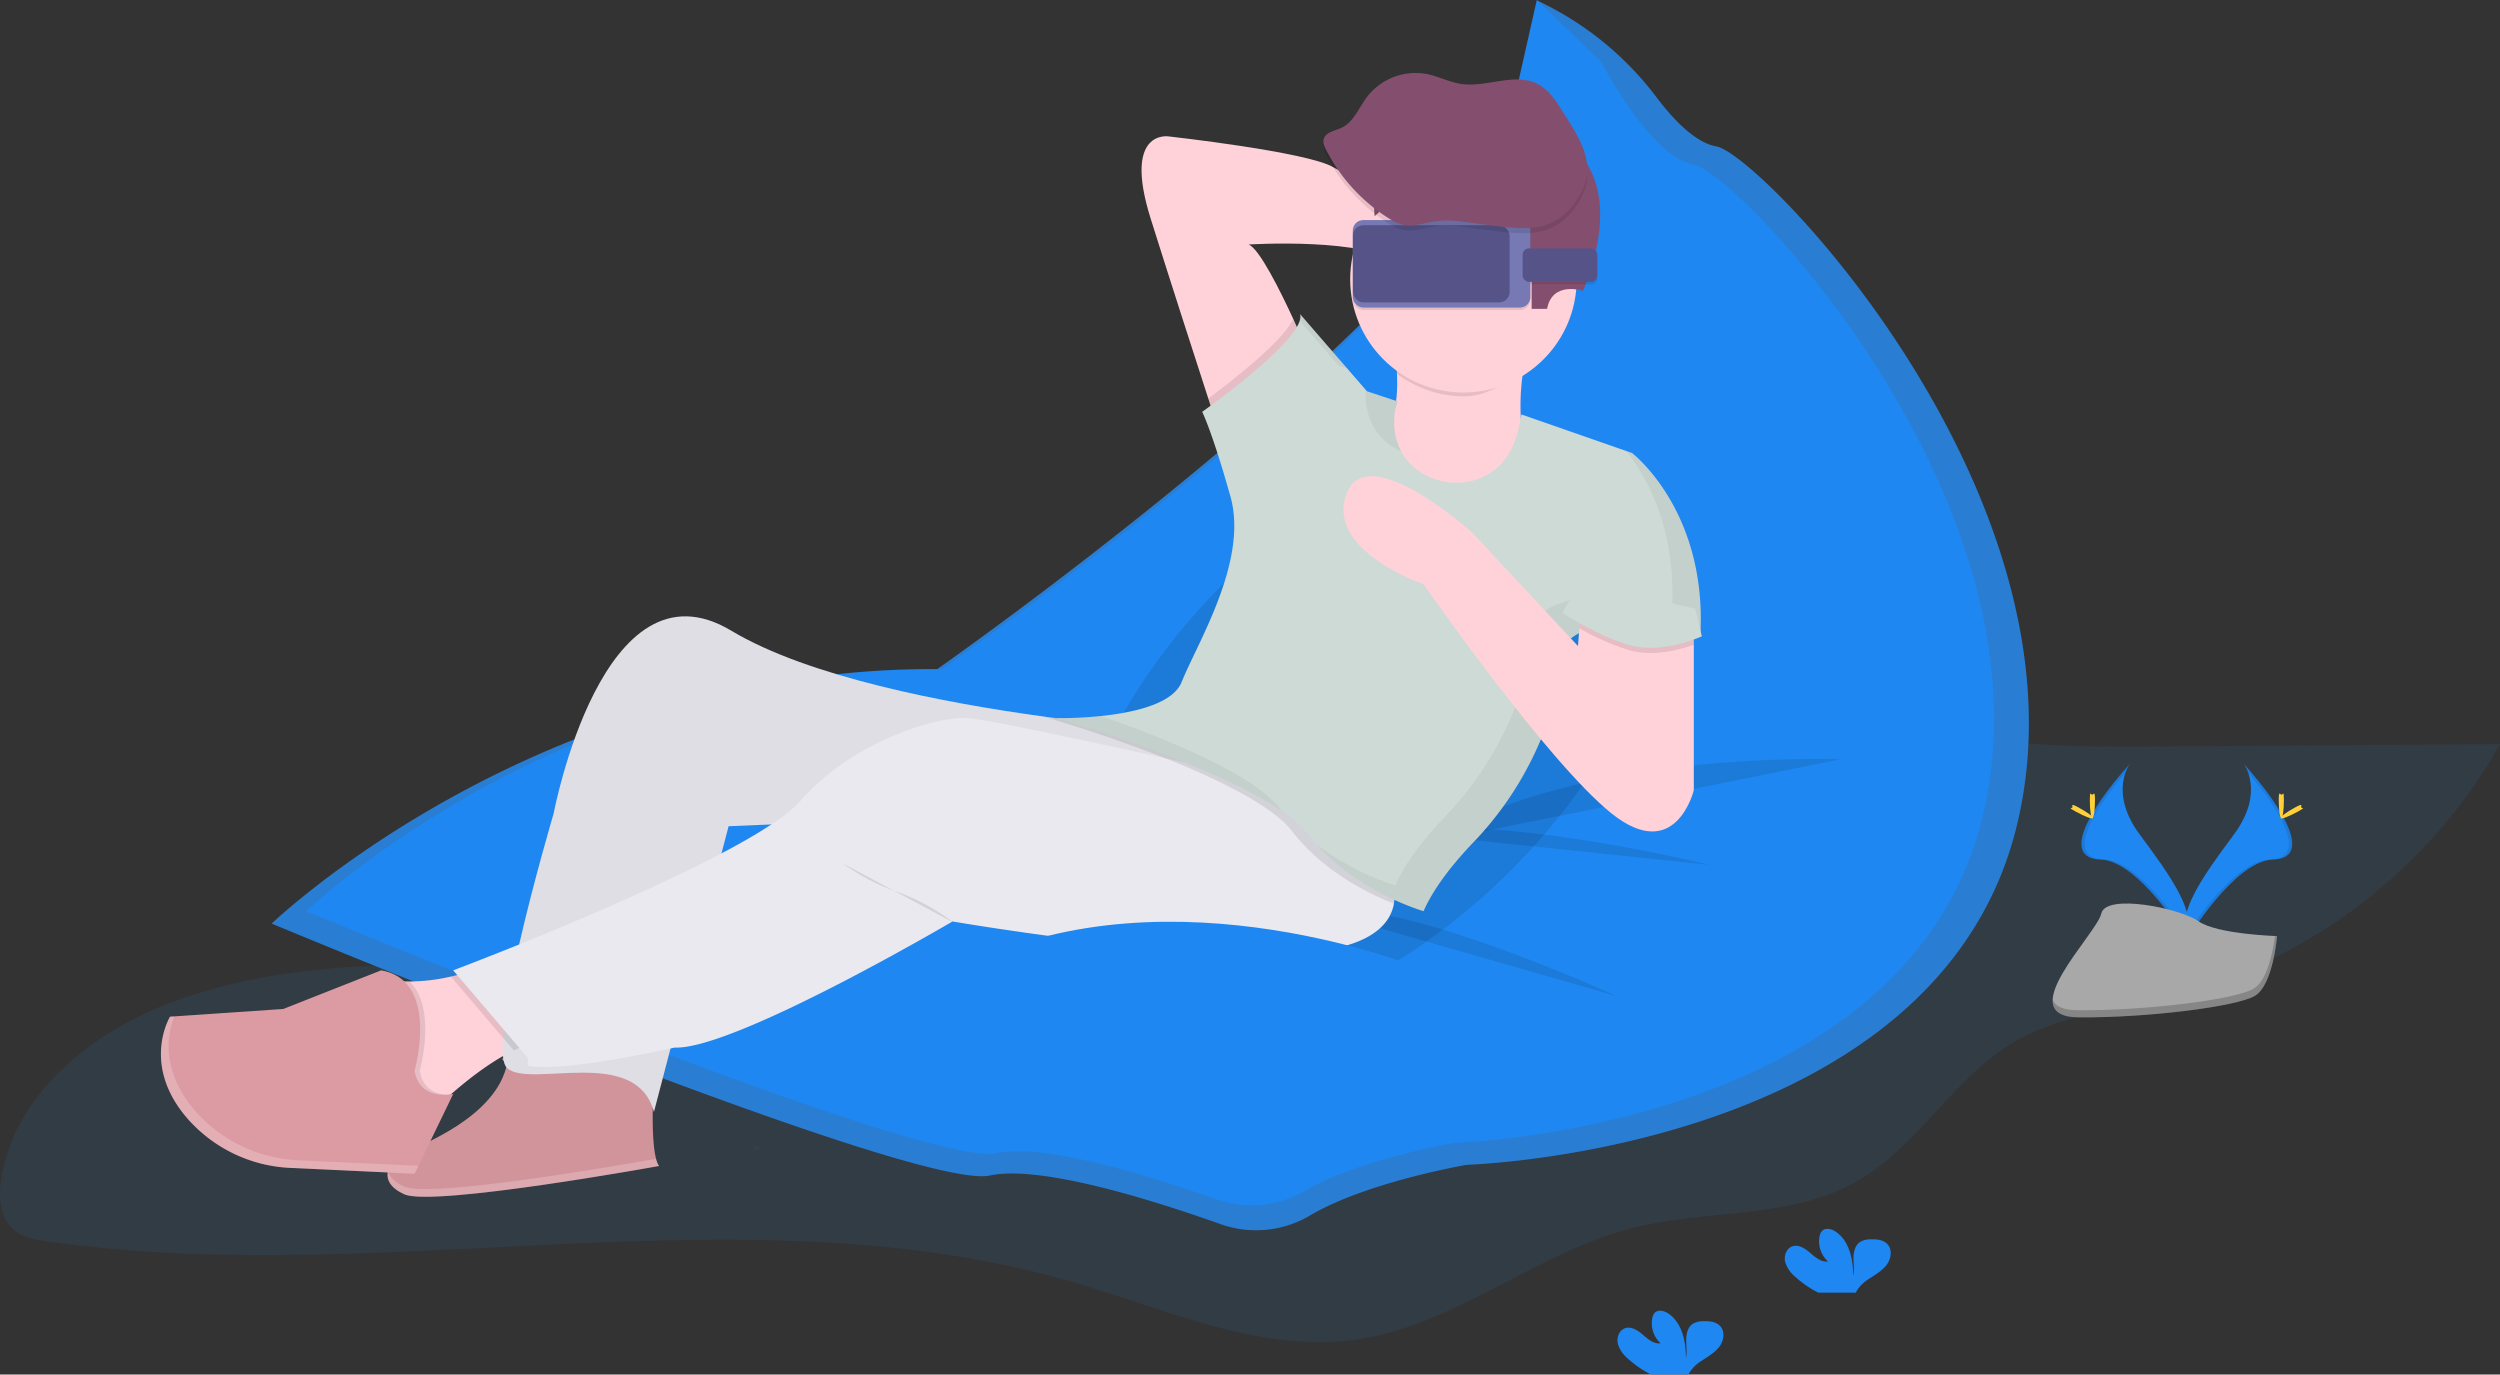 <svg xmlns="http://www.w3.org/2000/svg" viewBox="0 0 971.291 534.03"><rect x="0" y="0" width="971.291" height="534.03" fill="#333333" stroke="none"/><g transform="translate(-67.419 -32.5)"><path d="M749.411,443.44c24.49,11.32,47.07,26.87,72.6,35.58,31.07,10.6,64.62,10.49,97.45,10.25l132.47-.93c-26.83,48.19-74.23,84.47-127.75,97.78-21,5.23-43.43,7.28-61.95,18.51-23.08,14-36.76,40.32-60.22,53.65-25.86,14.68-58,10.72-86.82,18-37.57,9.43-69,37.79-107.32,43.37-37.06,5.39-73.19-11.35-109.11-21.92-128.3-37.76-266.91,2.57-399.34-16.1-5.09-.72-10.51-1.69-14.19-5.27-4.73-4.59-5.12-12-4.18-18.57,4.72-32.74,34.17-56.8,65.05-68.67,65.79-25.28,139.7-9.4,209.59-18.5,48-6.26,93.66-24.28,138.7-42.15,47.16-18.71,95.06-37.07,139.75-61.28C679.571,442.54,694.3,418,749.411,443.44Z" transform="translate(-13.221 -166.74)" fill="#2d8ceb" opacity="0.1"/><path d="M899.127,617.24s-2,30,2,35c0,0-88,16-99,11s-6-13,0-16,36-14,40-35c0,0-13-6,29,2S899.127,617.24,899.127,617.24Z" transform="translate(-577.637 -166.74)" fill="#dc9ba3"/><path d="M899.127,617.24s-2,30,2,35c0,0-88,16-99,11s-6-13,0-16,36-14,40-35c0,0-13-6,29,2S899.127,617.24,899.127,617.24Z" transform="translate(-577.637 -166.74)" opacity="0.05"/><path d="M755.39,199.48l.38.18a123.369,123.369,0,0,1,46,37.47c6.82,9,15.2,17.58,23.17,19,17.7,3.12,147.85,138.48,116.61,264.46S728.06,651.77,728.06,651.77s-38.76,6.57-61,19.71a41.14,41.14,0,0,1-34.75,3.34c-26.48-9.42-70-23.08-89.62-18.88-29.15,6.25-279-97.87-279-97.87s104.12-100,257.17-97.87c0,0,241.55-168.67,233.22-238.43Z" transform="translate(-90.71 -166.74)" fill="#2d8ceb"/><path d="M755.39,199.48l.38.18a123.369,123.369,0,0,1,46,37.47c6.82,9,15.2,17.58,23.17,19,17.7,3.12,147.85,138.48,116.61,264.46S728.06,651.77,728.06,651.77s-38.76,6.57-61,19.71a41.14,41.14,0,0,1-34.75,3.34c-26.48-9.42-70-23.08-89.62-18.88-29.15,6.25-279-97.87-279-97.87s104.12-100,257.17-97.87c0,0,241.55-168.67,233.22-238.43Z" transform="translate(-90.71 -166.74)" opacity="0.1"/><path d="M755.221,199.24l25,24s19,37,36,40,142,133,112,254-205,126-205,126-36.42,6.17-57.85,18.52a41.62,41.62,0,0,1-34.71,3.39c-25.49-9-66.78-21.91-85.43-17.91-28,6-268-94-268-94s100-96,247-94c0,0,232-162,224-229Z" transform="translate(-90.731 -166.74)" fill="#1f87f1"/><ellipse cx="78.86" cy="143.561" rx="78.86" ry="143.561" transform="translate(552.966 472.075) rotate(-135)" opacity="0.1"/><path d="M543.86,326.24s-11,18-4,53-18,35-18,35h-50l-17-44,24,2s16-4,9-41Z" transform="translate(120.63 -166.74)" fill="#ffd2d9"/><path d="M499.891,284.24c7.65,24.35,17.24,54,22.36,69.82l3.64,11.18,33-34s-1.45-3.37-3.62-8.09c-4.83-10.46-13.24-27.53-17.38-28.91,0,0,46-3,60,8s10-30,10-30-27-2-37-8-64-12-64-12S488.891,249.24,499.891,284.24Z" transform="translate(14.598 -166.74)" fill="#ffd2d9"/><path d="M538.86,586.24s-85-39-115-33" transform="translate(156.63 -166.74)" opacity="0.1"/><path d="M495.86,494.24s-103-4-159,32" transform="translate(286.63 -166.74)" opacity="0.1"/><path d="M511.86,535.24s-81-20-124-13" transform="translate(219.63 -166.74)" opacity="0.1"/><path d="M841.86,578.24l7,51,18-2s1.09-1,2.94-2.68c4.85-4.27,14.94-12.64,24.6-17.2a30.141,30.141,0,0,1,10.46-3.12l-20-30a110.5,110.5,0,0,1-14.93,4.42,72.065,72.065,0,0,1-16.08,1.9A29.351,29.351,0,0,1,841.86,578.24Z" transform="translate(-627.37 -166.74)" fill="#ffd2d9"/><path d="M548.16,614.24c9,8,50-9,57,17l6.44-24.66,19.83-75.89,2.73-10.45,16.52-.71,189.58-8.09,10.76-.44,5.66-.24-7.51-3.72-50-24.78s-18-1.26-42.85-4.67h0c-37.66-5.16-91-15.25-121.12-33.32-50-30-69,71-69,71s-7.6,25.63-13.4,50.88c-2.76,12-5.11,24-6,33.06C545.95,606.9,546.21,612.51,548.16,614.24Z" transform="translate(-283.67 -166.74)" fill="#e9e9ef"/><path d="M551.182,614.24c9,8,50-9,57,17l6.44-24.66,19.83-75.89,2.73-10.45,17-1,183.2-11.31,11.31-.7,3.48-.21,4.51-.28-54.5-24.5s-18-1.26-42.85-4.67h0c-37.66-5.16-91-15.25-121.12-33.32-50-30-69,71-69,71s-7.6,25.63-13.4,50.88c-2.76,12-5.11,24-6,33.06C548.972,606.9,549.232,612.51,551.182,614.24Z" transform="translate(-286.693 -166.74)" opacity="0.05"/><path d="M841.83,578.66l17.5,20.52,7,8.18a30.141,30.141,0,0,1,10.46-3.12l-20-30a110.508,110.508,0,0,1-14.96,4.42Z" transform="translate(-599.27 -166.74)" opacity="0.1"/><path d="M510.139,576.24l19.57,22.94,9.43,11.06v3c11.54,2.66,47.51-4.92,55.44-6.66,1-.21,1.56-.34,1.56-.34,23,1,108-49,108-49s93,16,138,12c25.13-2.24,32.17-11.33,33.49-18.93a19.72,19.72,0,0,0-1.49-11.07L834,511l-5.33-3.75-8.51-6s-14.79-3.35-33.58-7.5h0c-29.35-6.47-68.47-14.88-76.39-15.49-13-1-46,10-65,32a56.156,56.156,0,0,1-11,9l-.52.34c-5.34,3.54-11.92,7.31-19.25,11.16-24.21,12.75-56.48,26.44-78.67,35.43C520.589,572.28,510.139,576.24,510.139,576.24Z" transform="translate(-266.649 -166.74)" fill="#e9e9ef"/><path d="M876.92,578.24l7,51,18-2s1.09-1,2.94-2.68c-4,.09-10.56-1.06-11.94-9.32,0,0,6.93-24.25-4-34.68A29.349,29.349,0,0,1,876.92,578.24Z" transform="translate(-662.43 -166.74)" opacity="0.1"/><path d="M974.39,615.24s10-35-13-39l-38,15-44,3S867.9,613,886.32,634a56.57,56.57,0,0,0,40,19l48.08,2.25,15-31S976.39,627.24,974.39,615.24Z" transform="translate(-745.9 -166.74)" fill="#dc9ba3"/><path d="M510.169,477.57c5,1.47,25.88,7.7,47.24,16.16h0a263.125,263.125,0,0,1,30.78,14.19c2.07,1.16,4,2.33,5.9,3.51,5.6,3.55,10.11,7.19,12.9,10.8,12.34,16,30.47,24.56,39.49,28.07a19.72,19.72,0,0,0-1.49-11.07L604.879,511l5.66-.24-7.51-3.72,4.51-.28-54.5-24.5S535.009,481,510.169,477.57Z" transform="translate(-37.529 -166.74)" opacity="0.1"/><path d="M545.86,354.06l3.64,11.18,33-34s-1.45-3.37-3.62-8.09C574.71,332,554.79,347.43,545.86,354.06Z" transform="translate(-9.01 -166.74)" opacity="0.1"/><path d="M569.566,370.67a58.14,58.14,0,0,0,2.58-10.43l43,15s29.5,22.5,26.5,71.5c0,0-36.5-13.5-52.5,2.5l-.33,2.82a130,130,0,0,1-35.25,74.38c-8,8.35-15.45,17.77-19.42,26.8,0,0-28-8-45-30s-98-45-98-45,43,1,49-14,26-47,19-72-11-33-11-33,41-29,38-38l26,30,12,4a19.2,19.2,0,0,0-1.41,7.31C522.1,389.74,560.456,396.28,569.566,370.67Z" transform="translate(86.344 -166.74)" fill="#cedad5"/><path d="M220.2,496s-8.38,11,3.87,27.5,22.35,30.51,18.26,40.83c0,0-18.48-30.73-33.52-31.16S203.654,514.51,220.2,496Z" transform="translate(674.696 -166.74)" fill="#1f87f1"/><path d="M220.678,496a13.569,13.569,0,0,0-1.71,3.44c-14.68,17.24-22.49,33.33-8.39,33.74,13.14.38,28.9,23.87,32.68,29.81a12.732,12.732,0,0,1-.45,1.35s-18.48-30.73-33.52-31.16S204.128,514.51,220.678,496Z" transform="translate(674.222 -166.74)" opacity="0.1"/><path d="M238,510c0,3.86.43,7,1,7s1-3.13,1-7-.54-2-1.07-2S238,506.14,238,510Z" transform="translate(641.35 -166.74)" fill="#ffd037"/><path d="M240.83,514.61c3.39,1.85,6.34,3,6.59,2.49s-2.28-2.35-5.67-4.19-2.05-.5-2.31,0S237.44,512.76,240.83,514.61Z" transform="translate(633.15 -166.74)" fill="#ffd037"/><path d="M184.429,496s8.38,11-3.87,27.5-22.35,30.51-18.26,40.83c0,0,18.48-30.73,33.52-31.16S200.969,514.51,184.429,496Z" transform="translate(754.741 -166.74)" fill="#1f87f1"/><path d="M183.955,496a13.57,13.57,0,0,1,1.71,3.44c14.68,17.24,22.49,33.33,8.39,33.74-13.14.38-28.9,23.87-32.68,29.81a12.738,12.738,0,0,0,.45,1.35s18.48-30.73,33.52-31.16S200.495,514.51,183.955,496Z" transform="translate(755.215 -166.74)" opacity="0.1"/><path d="M166.6,510c0,3.86-.43,7-1,7s-1-3.13-1-7,.54-2,1.07-2S166.6,506.14,166.6,510Z" transform="translate(788.15 -166.74)" fill="#ffd037"/><path d="M163.8,514.61c-3.39,1.85-6.34,3-6.59,2.49s2.28-2.35,5.67-4.19,2.05-.5,2.31,0S167.19,512.76,163.8,514.61Z" transform="translate(796.29 -166.74)" fill="#ffd037"/><path d="M254.455,562.93s-23.43-.72-30.49-5.75-36-11-37.79-3-35.21,40.11-8.76,40.32,61.46-4.12,68.51-8.41S254.455,562.93,254.455,562.93Z" transform="translate(697.625 -166.74)" fill="#a8a8a8"/><path d="M176.945,591.73c26.45.21,61.46-4.12,68.51-8.41,5.37-3.27,7.51-15,8.22-20.41h.78s-1.48,18.9-8.53,23.19-42.06,8.63-68.51,8.41c-7.64-.06-10.27-2.78-10.13-6.8C168.355,590.16,171.265,591.68,176.945,591.73Z" transform="translate(697.615 -166.74)" opacity="0.2"/><path d="M321.314,695.19a11.67,11.67,0,0,1-3.83-5.78c-.5-2.3.48-5.05,2.68-5.89,2.46-.94,5.09.76,7.08,2.49s4.28,3.69,6.89,3.32a10.48,10.48,0,0,1-3.24-9.81,4.1,4.1,0,0,1,.9-2c1.37-1.46,3.84-.83,5.48.32,5.2,3.66,6.65,10.72,6.68,17.08.52-2.29.08-4.68.1-7s.66-5,2.64-6.22a8,8,0,0,1,4-.95c2.34-.09,4.94.15,6.54,1.86,2,2.12,1.47,5.69-.26,8s-4.35,3.8-6.77,5.42a15,15,0,0,0-4.84,4.61,4.575,4.575,0,0,0-.36.82h-14.63a40.826,40.826,0,0,1-9.06-6.27Z" transform="translate(443.476 -166.74)" fill="#1f87f1"/><path d="M386.314,727a11.669,11.669,0,0,1-3.83-5.78c-.5-2.3.48-5.05,2.68-5.89,2.46-.94,5.09.76,7.08,2.49s4.28,3.69,6.89,3.32a10.48,10.48,0,0,1-3.24-9.81,4.1,4.1,0,0,1,.9-2c1.37-1.46,3.84-.83,5.48.32,5.2,3.66,6.65,10.72,6.68,17.08.52-2.29.08-4.68.1-7s.66-5,2.64-6.22a8,8,0,0,1,4-.95c2.34-.09,4.94.15,6.54,1.86,2,2.12,1.47,5.69-.26,8s-4.35,3.8-6.77,5.42a15,15,0,0,0-4.84,4.61,4.571,4.571,0,0,0-.36.82h-14.63a40.826,40.826,0,0,1-9.06-6.27Z" transform="translate(313.476 -166.74)" fill="#1f87f1"/><path d="M675.36,575.74s-97-40-176-2l19,40,91,2Z" transform="translate(-55.37 -166.74)" fill="#1f87f1"/><path d="M456.38,344.38a103.646,103.646,0,0,0-1.52-11.14l56-5s-3.88,3.35-5.57,15.85c-6.57,3.9-14.24,9.15-22.43,9.15A43.8,43.8,0,0,1,456.38,344.38Z" transform="translate(153.63 -166.74)" opacity="0.1"/><ellipse cx="44" cy="44" rx="44" ry="44" transform="translate(591.99 97)" fill="#ffd2d9"/><path d="M497.42,319.24h-6v-17l-6-18s-30-14-44-11l-11,10s-3-24,15-33,50-5,58,2,21,19,11,52l-3,8S499.42,308.24,497.42,319.24Z" transform="translate(171.07 -166.74)" fill="#844f6e"/><g transform="translate(477.49 154.51)" opacity="0.05"><path d="M547,342.34l-3.28-1.09-15.14-17.43a4.259,4.259,0,0,0,.1-2.57Z" transform="translate(-433.72 -321.25)"/><path d="M521.269,374.59c-7.93-3.5-14-11.1-13.73-22a9.148,9.148,0,0,1,.1-1.68l.32.36,12,4a19.2,19.2,0,0,0-1.41,7.31,23.9,23.9,0,0,0,2.72,12.01Z" transform="translate(-386.939 -321.25)"/><path d="M571.77,477.42c25.06,8.72,59,22.45,69.32,35.82.25.33.51.64.77,1-27.46-18.83-87.77-36-87.77-36a155.874,155.874,0,0,0,17.68-.82Z" transform="translate(-554.09 -321.25)"/><path d="M421.586,543.24c4-9,11.47-18.45,19.42-26.8a130,130,0,0,0,35.25-74.38l.33-2.82c16-16,52.5-2.5,52.5-2.5,1.9-31.08-9.27-51.49-17.69-62.27l2.19.77s29.5,22.5,26.5,71.5c0,0-36.5-13.5-52.5,2.5l-.33,2.82a130,130,0,0,1-35.25,74.38c-8,8.35-15.45,17.77-19.42,26.8,0,0-24.37-7-41.44-25.76a103.519,103.519,0,0,0,30.44,15.76Z" transform="translate(-289.586 -321.25)"/></g><path d="M424.967,426.24s48,69,73,89,32-9,32-9v-64l-44-5-.47,6.07-.53,6.93-41-44s-41-37-49-15S424.967,426.24,424.967,426.24Z" transform="translate(195.523 -166.74)" fill="#ffd2d9"/><path d="M393.83,443.31a95.269,95.269,0,0,0,19,8.43c9.45,2.91,20.28-.15,25.5-2v-7.47l-44-5Z" transform="translate(287.19 -166.74)" opacity="0.1"/><path d="M441.994,435.74l2.63,10.71s-15.63,7.29-28.63,3.29-23-11-25-12,8-12,8-12Z" transform="translate(283.996 -166.74)" fill="#cedad5"/><path d="M724.36,557.74a81.22,81.22,0,0,0-22-12,78.6,78.6,0,0,1-21-11" transform="translate(-286.37 -166.74)" opacity="0.1"/><path d="M892.9,594.24l1.64-.11c-2.38,6-5.82,20.79,8.29,36.9a56.57,56.57,0,0,0,40,19l46.57,2.18-1.49,3.07L939.822,653a56.57,56.57,0,0,1-40-19C881.412,613,892.9,594.24,892.9,594.24Z" transform="translate(-759.412 -166.74)" fill="#fff" opacity="0.2"/><path d="M759.207,645.74h.15c-.13,2.36-.36,7.23-.4,12.58C758.917,653.62,759.067,649,759.207,645.74Z" transform="translate(-398.957 -166.74)" fill="lime" opacity="0.05"/><path d="M817.756,637.1q-.21.91-.47,1.79C816.306,638.33,814.9,637.27,817.756,637.1Z" transform="translate(-514.466 -166.74)" fill="lime" opacity="0.05"/><path d="M802.363,660.24c10.25,4.66,87.33-8.91,97.81-10.79a7.789,7.789,0,0,0,1.19,2.79s-88,16-99,11c-5.66-2.57-7.08-5.94-6.31-9C796.633,656.37,798.513,658.49,802.363,660.24Z" transform="translate(-577.873 -166.74)" fill="#fff" opacity="0.2"/><path d="M756.624,645.75c.05-1,.09-1.51.09-1.51S761.8,646.06,756.624,645.75Z" transform="translate(-396.224 -166.74)" fill="lime" opacity="0.05"/><rect width="69" height="34" rx="4.08" transform="translate(592.99 119)" opacity="0.1"/><rect width="29" height="13" rx="2.44" transform="translate(658.99 130)" opacity="0.1"/><rect width="69" height="34" rx="4.08" transform="translate(592.99 118)" fill="#7679b4"/><rect width="60.88" height="30" rx="4.08" transform="translate(593.06 120)" fill="#565388"/><rect width="29" height="13" rx="2.44" transform="translate(658.99 129)" fill="#565388"/><path d="M461.68,286.72A68.15,68.15,0,0,1,436.3,259.5c-.67-1.31-1.31-2.78-.94-4.2.71-2.72,4.26-3.2,6.82-4.37,4.77-2.19,6.78-7.72,9.91-11.93a23.86,23.86,0,0,1,23.33-9c4.56.92,8.78,3.18,13.38,3.86,9.92,1.45,20.74-4.56,29.65,0,4.06,2.09,6.81,6,9.23,9.9,6.07,9.71,13.68,20,8.16,31.39-3.17,6.51-8.23,11.91-15.34,13.81s-15.34.32-22.57-.47c-5.95-.64-12.18-2-18.17-1.37C472.75,287.88,468.37,290.74,461.68,286.72Z" transform="translate(146.35 -166.74)" opacity="0.1"/><path d="M461.68,284.72A68.15,68.15,0,0,1,436.3,257.5c-.67-1.31-1.31-2.78-.94-4.2.71-2.72,4.26-3.2,6.82-4.37,4.77-2.19,6.78-7.72,9.91-11.93a23.86,23.86,0,0,1,23.33-9c4.56.92,8.78,3.18,13.38,3.86,9.92,1.45,20.74-4.56,29.65,0,4.06,2.09,6.81,6,9.23,9.9,6.07,9.71,13.68,20,8.16,31.39-3.17,6.51-8.23,11.91-15.34,13.81s-15.34.32-22.57-.47c-5.95-.64-12.18-2-18.17-1.37C472.75,285.88,468.37,288.74,461.68,284.72Z" transform="translate(146.35 -166.74)" fill="#844f6e"/></g></svg>
